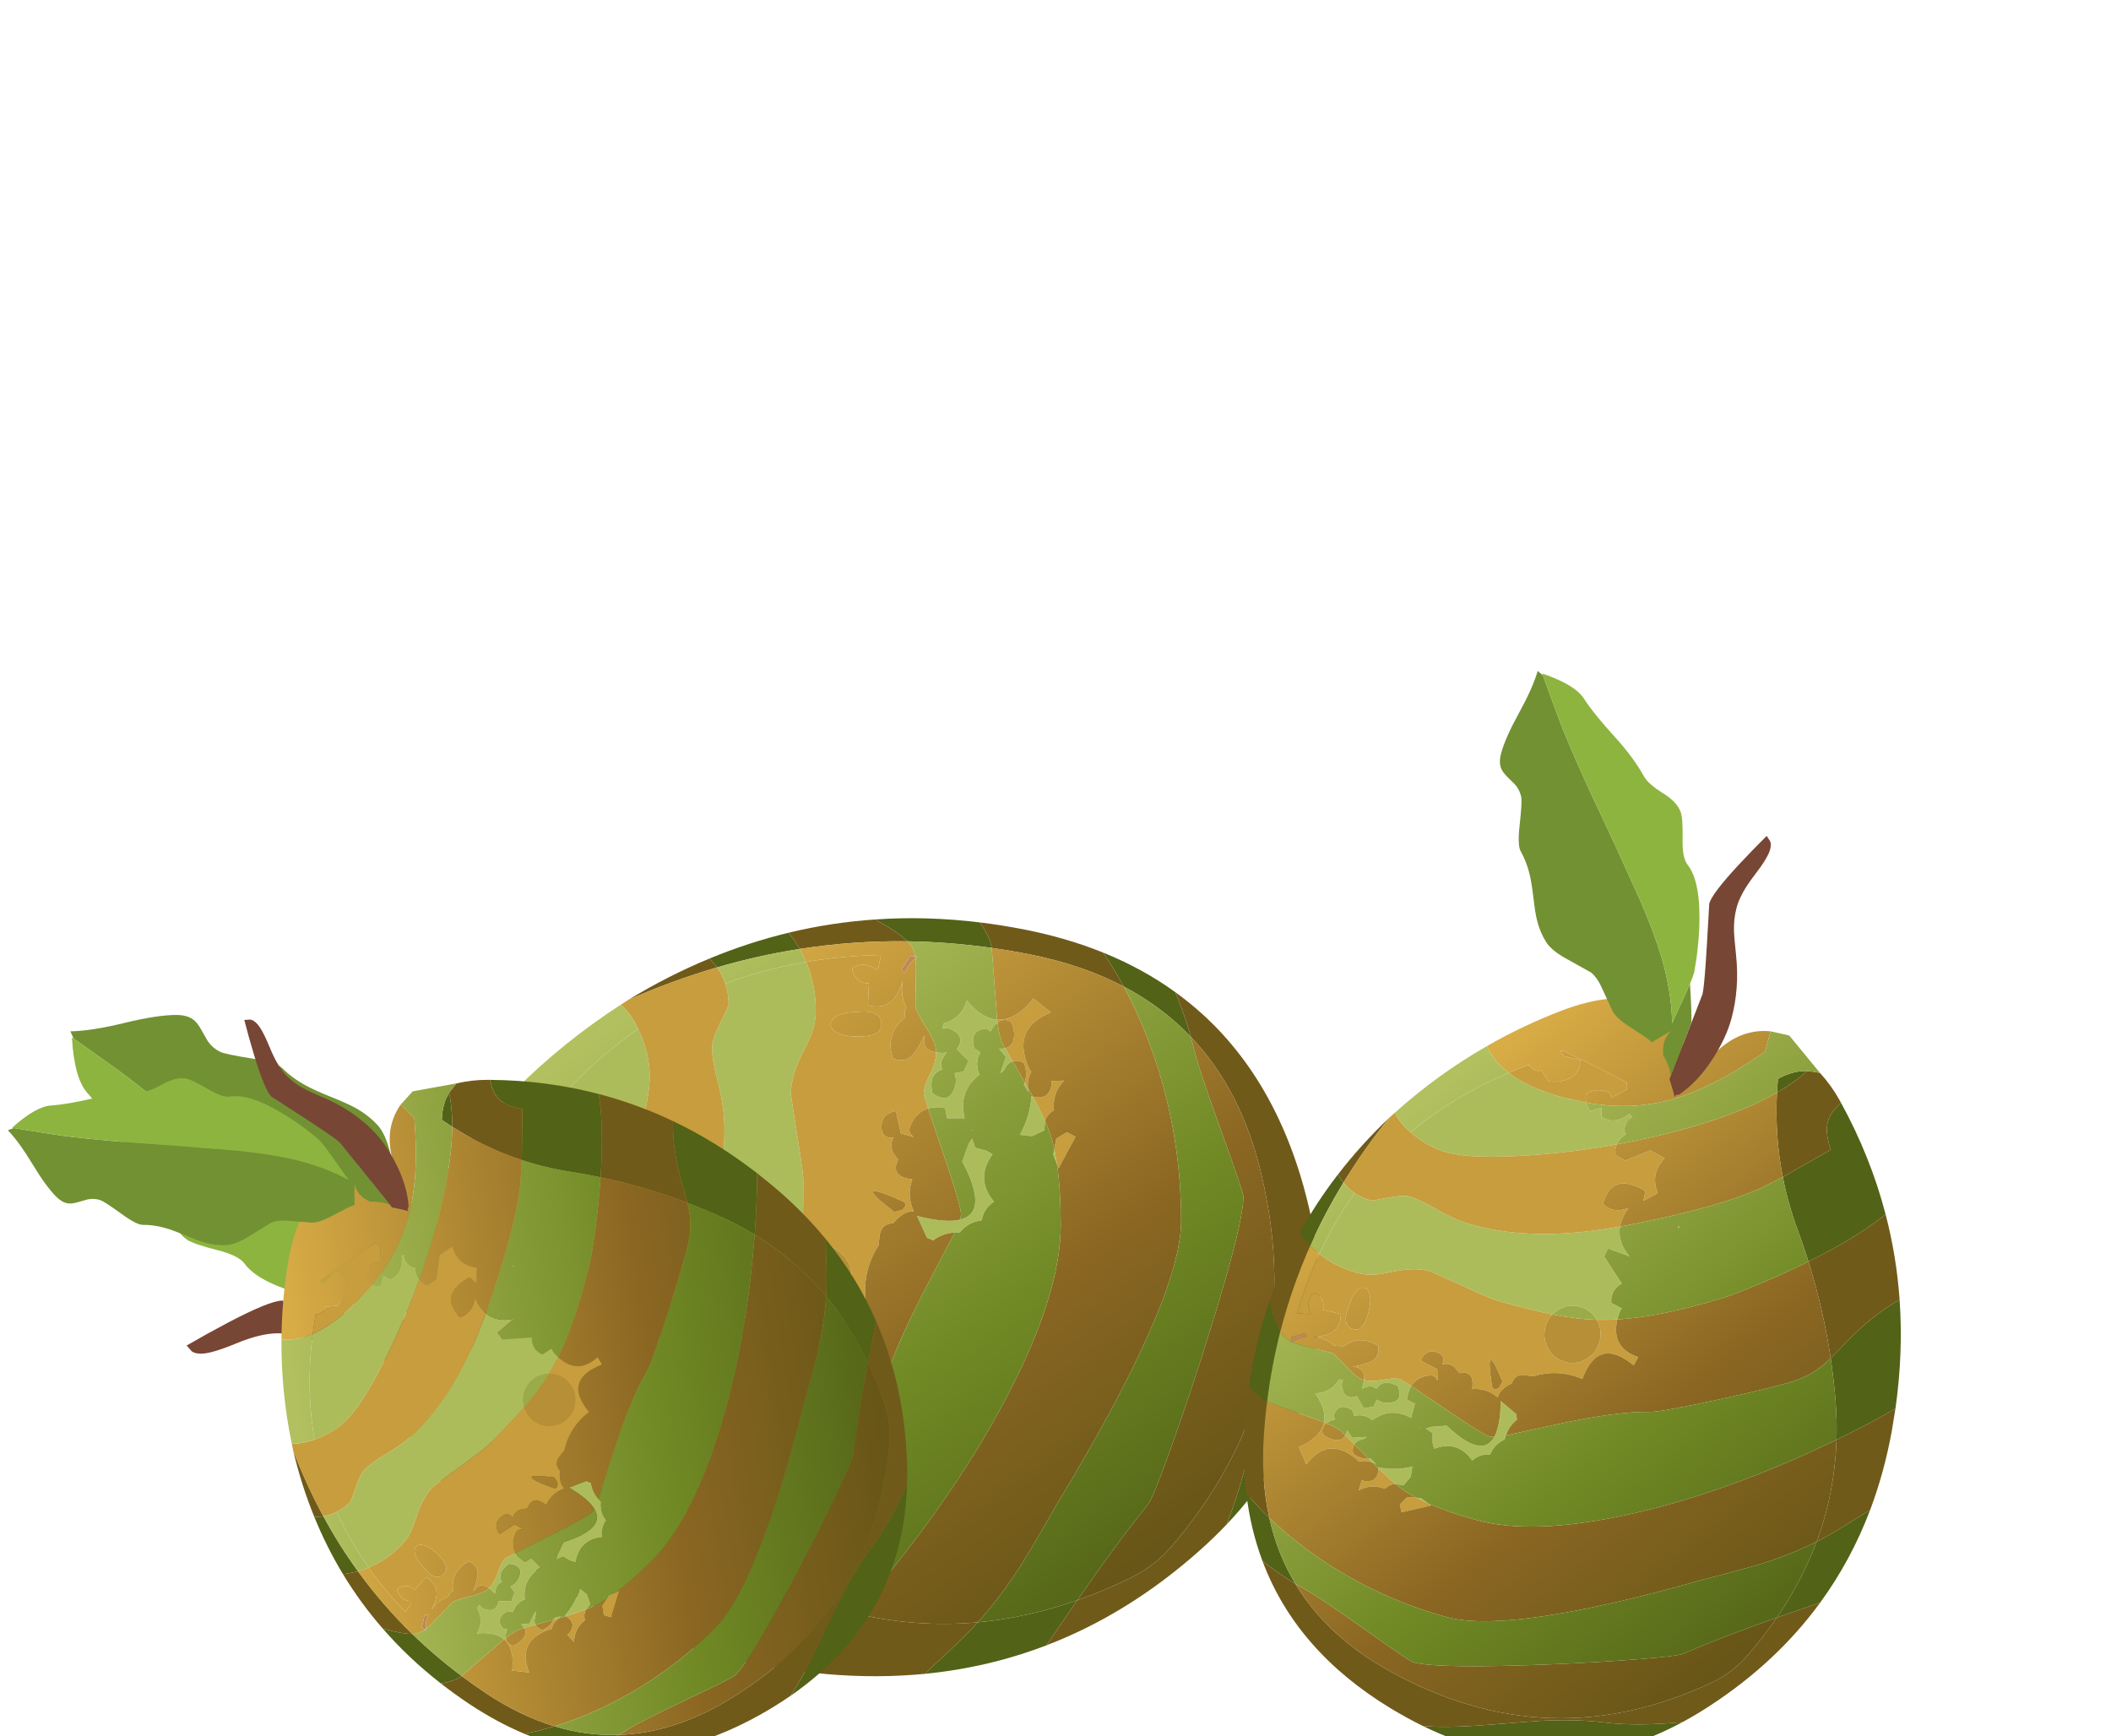 <?xml version="1.0" encoding="UTF-8" standalone="no"?>
<svg xmlns:xlink="http://www.w3.org/1999/xlink" height="49.35px" width="60.0px" xmlns="http://www.w3.org/2000/svg">
  <g transform="matrix(1.0, 0.0, 0.0, 1.0, 0.0, 0.0)">
    <use height="602.0" transform="matrix(0.0, 0.058, 0.059, 0.0, 2.0, 26.1)" width="371.45" xlink:href="#shape0"/>
    <use height="602.0" transform="matrix(0.032, -0.032, 0.032, 0.032, -1.55, 33.9)" width="371.45" xlink:href="#shape0"/>
    <use height="602.0" transform="matrix(0.047, 0.013, -0.013, 0.048, 41.1, 18.35)" width="371.45" xlink:href="#shape0"/>
  </g>
  <defs>
    <g id="shape0" transform="matrix(1.0, 0.0, 0.0, 1.0, 0.0, 0.0)">
      <path d="M267.95 179.4 Q262.85 187.35 254.3 195.8 L252.75 188.15 253.25 187.65 255.7 185.5 258.2 183.7 Q259.5 182.85 260.85 182.1 L263.5 180.75 266.35 179.8 267.95 179.4 M270.45 241.45 L293.35 219.1 Q290.25 214.95 288.65 210.65 287.35 207.1 287.35 204.1 287.35 200.15 289.55 195.75 L291.9 191.7 Q316.75 216.95 333.9 246.25 323.7 260.7 302.65 279.75 L297.75 284.1 Q292.65 276.25 287.1 268.65 277.55 255.55 270.45 241.45 M354.85 291.25 Q365.05 319.95 369.1 351.85 355.9 364.9 340.7 378.05 337.95 366.75 333.8 355.55 329.7 344.6 325.0 334.0 L330.85 323.75 Q336.75 313.05 342.0 306.05 347.6 298.45 354.85 291.25 M370.3 411.6 Q367.25 442.15 356.35 470.15 L341.7 480.0 334.25 485.05 Q342.8 461.0 345.05 437.15 352.6 430.45 359.35 423.1 L370.3 411.6 M297.05 557.05 Q235.9 614.05 151.75 598.75 L159.3 597.1 Q171.1 594.25 189.3 587.75 213.8 578.95 219.85 577.05 237.8 571.4 253.35 569.1 272.05 566.4 297.05 557.05 M36.2 532.25 Q24.65 516.55 16.8 497.45 24.65 502.8 33.5 507.5 43.4 526.0 58.15 539.8 48.1 537.05 36.2 532.25 M2.05 438.1 Q-1.15 412.45 0.6 387.75 L4.1 393.7 Q8.2 400.25 11.3 403.25 11.6 423.45 14.55 443.85 L11.35 443.1 Q6.6 441.3 2.05 438.1 M7.1 346.0 Q11.85 326.65 19.75 307.9 L23.35 311.05 24.1 311.55 Q18.2 331.35 15.05 351.35 L11.4 349.1 7.1 346.0" fill="#526217" fill-rule="evenodd" stroke="none"/>
      <path d="M275.45 178.4 Q283.9 183.65 290.75 190.55 L291.9 191.7 289.55 195.75 Q287.35 200.15 287.35 204.1 287.35 207.1 288.65 210.65 290.25 214.95 293.35 219.1 L270.45 241.45 Q259.55 219.85 254.3 195.8 262.85 187.35 267.95 179.4 L269.3 179.1 275.45 178.4 M333.9 246.25 Q346.45 267.65 354.85 291.25 347.6 298.45 342.0 306.05 336.75 313.05 330.85 323.75 L325.0 334.0 Q313.35 308.05 297.75 284.1 L302.65 279.75 Q323.7 260.7 333.9 246.25 M369.1 351.85 L370.45 364.65 Q372.55 388.85 370.3 411.6 L359.35 423.1 Q352.6 430.45 345.05 437.15 347.75 407.4 340.7 378.05 355.9 364.9 369.1 351.85 M356.35 470.15 Q341.1 509.3 310.45 543.35 303.9 550.65 297.05 557.05 272.05 566.4 253.35 569.1 237.8 571.4 219.85 577.05 213.8 578.95 189.3 587.75 171.1 594.25 159.3 597.1 L151.75 598.75 Q141.5 596.85 130.95 593.95 68.8 576.7 36.2 532.25 48.1 537.05 58.15 539.8 84.25 564.2 125.45 573.75 228.1 597.65 307.95 530.4 317.7 522.2 323.85 509.65 329.85 497.3 334.25 485.05 L341.7 480.0 356.35 470.15 M16.8 497.45 Q9.55 479.8 5.45 459.25 3.35 448.6 2.05 438.1 6.6 441.3 11.35 443.1 L14.55 443.85 Q15.9 453.4 17.9 463.05 23.0 487.9 33.5 507.5 24.65 502.8 16.8 497.45 M0.6 387.75 Q2.05 366.55 7.1 346.0 L11.4 349.1 15.05 351.35 Q10.95 377.1 11.3 403.25 8.2 400.25 4.1 393.7 L0.6 387.75 M19.75 307.9 Q28.1 288.0 40.05 268.7 30.45 290.0 24.1 311.55 L23.35 311.05 19.75 307.9" fill="#705a1a" fill-rule="evenodd" stroke="none"/>
      <path d="M147.7 428.6 Q149.45 421.6 145.9 407.85 L156.6 412.65 157.85 415.65 Q154.4 420.3 154.0 426.0 153.9 427.2 153.95 428.5 148.8 432.55 148.05 439.05 142.15 440.05 138.9 444.95 127.6 435.75 115.7 444.25 L113.95 441.35 112.5 435.95 108.0 434.35 110.8 432.65 119.2 429.65 Q144.2 442.75 147.7 428.6 M32.0 315.5 Q36.85 317.1 42.35 317.1 43.05 317.1 51.25 313.1 59.45 309.1 63.35 309.1 69.25 309.1 81.1 312.1 93.0 315.1 103.35 315.1 131.05 315.1 163.05 303.35 173.35 299.6 186.4 293.55 187.2 302.4 196.35 308.5 L182.95 307.45 182.1 312.5 196.1 324.7 Q190.7 329.8 193.1 336.9 L199.9 338.4 Q199.15 340.4 199.05 342.45 L199.05 345.15 Q193.55 347.0 188.4 348.25 L187.55 348.5 Q182.75 343.8 176.1 343.8 169.35 343.8 164.55 348.6 162.85 350.3 161.75 352.3 L160.1 352.4 Q149.45 353.1 128.35 353.1 124.75 353.1 106.25 350.1 L86.35 347.1 Q77.05 347.1 65.3 353.1 59.3 356.15 56.25 357.25 50.9 359.1 45.35 359.1 32.5 359.1 21.4 354.45 24.9 334.05 32.0 315.5 M172.05 248.75 Q148.85 259.7 125.15 267.9 92.8 279.1 77.35 279.1 66.0 279.1 54.25 273.55 70.05 250.95 92.8 231.9 L100.35 225.8 Q113.7 231.1 134.35 231.1 L148.55 230.45 Q149.8 232.7 151.95 234.45 L157.95 230.85 159.3 235.9 161.15 236.4 Q165.15 237.1 168.8 235.15 171.85 233.5 174.65 230.0 L176.6 231.65 Q175.3 232.4 174.65 233.85 L174.4 234.45 Q173.35 237.35 174.45 240.5 L175.75 241.6 Q174.9 242.5 174.2 243.5 172.45 246.05 172.05 248.75 M183.95 231.1 L183.85 231.05 183.95 230.95 183.95 231.1 M208.2 331.7 L208.2 331.8 208.1 331.85 208.2 331.7 M219.8 285.7 L218.95 284.45 219.65 284.45 219.8 285.7 M104.25 434.6 L103.8 434.75 103.55 434.5 104.25 434.6 M93.25 413.2 Q92.2 416.65 92.85 421.35 L98.0 422.35 98.0 430.8 Q84.75 427.65 76.55 438.0 L76.4 437.85 Q70.8 435.55 65.75 438.35 L63.9 435.6 63.15 435.3 Q54.55 433.1 54.05 441.5 L55.5 443.3 Q53.75 444.1 52.35 445.3 L51.05 446.65 49.7 446.45 Q49.15 439.1 40.35 431.85 49.15 429.35 51.55 420.65 L53.95 420.1 Q53.4 422.45 54.6 424.7 58.1 431.4 64.15 427.05 L69.95 432.7 75.2 430.3 75.95 425.9 Q79.45 427.2 82.8 426.05 91.8 423.2 85.55 415.1 L82.95 414.85 Q76.05 414.15 74.0 420.1 72.1 418.95 69.9 419.7 67.55 420.65 65.85 422.2 66.1 420.05 65.85 417.95 L65.75 417.1 Q70.75 417.0 76.4 414.1 82.3 411.1 86.35 411.1 L93.25 413.2 M63.7 450.4 Q64.0 449.05 63.9 447.35 L67.95 450.7 75.95 448.0 Q75.2 449.4 73.8 450.1 70.8 451.6 70.1 453.95 L63.7 450.4 M80.45 459.75 L81.5 459.35 85.25 461.55 83.05 461.25 80.45 459.75 M87.4 463.65 L87.2 463.0 Q97.35 462.3 106.15 457.4 L106.8 463.25 103.95 469.2 99.3 469.55 Q94.05 467.25 87.4 463.65 M113.05 474.0 L115.7 473.45 120.6 475.3 113.05 474.0 M18.7 406.95 L19.5 407.1 18.8 407.95 18.7 406.95" fill="#adbc5b" fill-rule="evenodd" stroke="none"/>
      <path d="M40.05 268.7 L42.35 265.2 Q46.3 269.65 53.3 273.1 L54.25 273.55 Q66.0 279.1 77.35 279.1 92.8 279.1 125.15 267.9 148.85 259.7 172.05 248.75 171.6 251.75 172.85 254.9 L179.35 256.4 191.75 247.05 201.15 249.05 Q195.15 259.7 202.5 269.35 L195.65 275.85 195.3 270.45 Q194.35 269.75 193.35 269.65 173.4 265.0 173.3 283.7 180.5 287.6 188.25 282.1 185.9 288.3 186.4 293.55 173.35 299.6 163.05 303.35 131.05 315.1 103.35 315.1 93.0 315.1 81.1 312.1 69.25 309.1 63.35 309.1 59.45 309.1 51.25 313.1 43.05 317.1 42.35 317.1 36.85 317.1 32.0 315.5 27.8 314.1 24.1 311.55 30.45 290.0 40.05 268.7 M199.05 345.15 Q199.65 361.8 216.55 362.65 L215.25 367.95 Q190.75 357.15 188.45 383.25 173.15 381.25 160.4 389.3 L155.1 389.9 Q149.85 390.75 149.4 396.4 L147.65 397.95 Q143.25 402.55 143.65 406.35 136.0 402.7 127.95 405.6 127.8 403.8 127.3 402.2 125.25 395.4 118.35 398.75 L115.75 396.85 Q111.65 394.15 107.5 396.5 108.05 391.6 103.7 390.85 95.75 389.9 94.55 397.75 L105.4 400.05 107.2 406.25 Q105.2 403.55 102.4 404.4 95.15 406.95 93.25 413.2 L86.35 411.1 Q82.3 411.1 76.4 414.1 70.75 417.0 65.75 417.1 64.55 409.85 57.3 411.5 61.6 409.6 65.5 407.0 71.5 402.95 68.65 396.2 56.45 392.3 48.6 402.15 L45.4 401.85 43.95 402.75 Q37.65 399.7 30.5 401.0 46.05 396.8 42.65 384.2 L31.9 384.7 Q32.0 381.7 30.1 379.45 27.8 376.8 24.6 376.7 23.8 377.2 23.45 378.25 21.4 384.1 25.45 388.25 L24.5 389.2 18.0 390.5 Q18.4 371.8 21.4 354.45 32.5 359.1 45.35 359.1 50.9 359.1 56.25 357.25 59.3 356.15 65.3 353.1 77.05 347.1 86.35 347.1 L106.25 350.1 Q124.75 353.1 128.35 353.1 149.45 353.1 160.1 352.4 L161.75 352.3 Q159.75 355.8 159.75 360.15 159.75 366.9 164.55 371.7 169.35 376.5 176.1 376.5 182.85 376.5 187.65 371.7 192.45 366.9 192.45 360.15 192.45 353.4 187.65 348.6 L187.55 348.5 188.4 348.25 Q193.55 347.0 199.05 345.15 M100.35 225.8 L110.25 218.45 Q112.15 219.8 114.4 220.35 116.5 220.8 118.15 219.4 L123.95 224.45 Q129.1 223.9 133.5 221.05 141.0 216.15 138.65 207.95 L128.8 208.2 126.05 205.8 Q127.05 205.35 127.95 205.5 149.95 209.1 168.3 213.2 L169.45 216.9 161.9 223.95 160.65 221.65 160.0 221.4 Q151.95 220.25 147.1 225.65 L147.35 227.45 Q147.75 229.05 148.55 230.45 L134.35 231.1 Q113.7 231.1 100.35 225.8 M142.95 400.7 L143.95 396.95 Q126.55 374.45 138.7 400.9 140.1 403.85 142.95 400.7 M113.05 474.0 L120.6 475.3 122.55 476.05 107.05 484.25 104.85 480.1 107.95 474.95 113.05 474.0 M87.4 463.65 Q94.05 467.25 99.3 469.55 96.1 470.55 94.05 473.85 85.65 472.9 79.55 478.75 L79.8 472.5 81.25 472.7 Q89.45 471.65 87.4 463.65 M56.1 369.45 Q54.4 366.25 51.95 366.25 49.5 366.2 47.85 369.4 45.95 373.0 45.95 379.2 45.45 382.35 45.95 385.15 46.95 390.7 51.95 390.7 55.55 390.7 56.9 387.15 57.95 384.55 57.95 378.95 57.95 373.0 56.1 369.45 M49.7 446.45 L51.05 446.65 Q48.7 449.6 50.85 453.35 53.4 454.5 56.3 454.65 62.55 454.9 63.7 450.4 L70.1 453.95 Q69.35 456.25 70.85 459.35 75.75 461.25 80.45 459.75 L83.05 461.25 Q78.9 460.9 75.3 462.9 74.15 462.0 72.85 461.5 53.8 453.45 46.15 472.35 L39.3 463.8 40.65 463.0 Q50.3 454.7 49.7 446.45" fill="#c79d3d" fill-rule="evenodd" stroke="none"/>
      <path d="M18.7 406.95 L18.45 404.45 Q22.2 402.5 25.2 400.3 L27.05 401.9 Q24.05 403.0 21.6 405.05 L19.5 407.1 18.7 406.95" fill="#bd8959" fill-rule="evenodd" stroke="none"/>
      <path d="M254.3 195.8 Q259.55 219.85 270.45 241.45 L259.2 251.4 Q242.7 264.6 211.35 281.1 197.8 288.2 186.4 293.55 185.9 288.3 188.25 282.1 180.5 287.6 173.3 283.7 173.4 265.0 193.35 269.65 194.35 269.75 195.3 270.45 L195.65 275.85 202.5 269.35 Q195.15 259.7 201.15 249.05 L191.75 247.05 179.35 256.4 172.85 254.9 Q171.6 251.75 172.05 248.75 181.75 244.15 191.35 239.1 228.3 219.6 250.05 199.8 L254.3 195.8 M84.65 213.8 Q101.05 197.7 119.95 184.0 178.75 141.35 204.35 202.55 208.4 190.25 215.9 179.65 225.8 165.7 241.35 163.05 L241.35 175.1 Q216.1 204.85 192.9 217.45 173.3 228.1 148.55 230.45 147.75 229.05 147.35 227.45 L147.1 225.65 Q151.95 220.25 160.0 221.4 L160.65 221.65 161.9 223.95 169.45 216.9 168.3 213.2 Q149.95 209.1 127.95 205.5 127.05 205.35 126.05 205.8 L128.8 208.2 138.65 207.95 Q141.0 216.15 133.5 221.05 129.1 223.9 123.95 224.45 L118.15 219.4 Q116.5 220.8 114.4 220.35 112.15 219.8 110.25 218.45 L100.35 225.8 Q95.35 223.8 91.35 221.1 87.35 218.35 84.35 214.85 L84.65 213.8 M325.0 334.0 L322.0 338.6 Q316.65 346.05 309.35 351.1 299.85 357.55 268.55 373.65 237.1 389.8 231.35 391.1 212.6 395.8 178.9 413.2 L157.4 424.3 154.0 426.0 Q154.4 420.3 157.85 415.65 L156.6 412.65 145.9 407.85 Q149.45 421.6 147.7 428.6 L145.35 429.1 Q140.9 429.1 114.15 420.1 L93.25 413.2 Q95.15 406.95 102.4 404.4 105.2 403.55 107.2 406.25 L105.4 400.05 94.55 397.75 Q95.75 389.9 103.7 390.85 108.05 391.6 107.5 396.5 111.65 394.15 115.75 396.85 L118.35 398.75 Q125.25 395.4 127.3 402.2 127.8 403.8 127.95 405.6 136.0 402.7 143.65 406.35 143.25 402.55 147.65 397.95 L149.4 396.4 Q149.85 390.75 155.1 389.9 L160.4 389.3 Q173.15 381.25 188.45 383.25 190.75 357.15 215.25 367.95 L216.55 362.65 Q199.65 361.8 199.05 345.15 223.5 336.9 255.35 317.1 260.75 313.7 272.8 304.5 286.2 294.25 297.75 284.1 313.35 308.05 325.0 334.0 M15.05 351.35 Q18.15 353.1 21.4 354.45 18.4 371.8 18.0 390.5 L24.5 389.2 25.45 388.25 Q21.4 384.1 23.45 378.25 23.8 377.2 24.6 376.7 27.8 376.8 30.1 379.45 32.0 381.7 31.9 384.7 L42.65 384.2 Q46.05 396.8 30.5 401.0 37.65 399.7 43.95 402.75 L45.4 401.85 48.6 402.15 Q56.45 392.3 68.65 396.2 71.5 402.95 65.5 407.0 61.6 409.6 57.3 411.5 64.55 409.85 65.75 417.1 L65.35 417.1 Q61.35 417.1 53.25 412.1 45.1 407.1 43.35 407.1 L23.5 407.4 19.5 407.1 21.6 405.05 Q24.05 403.0 27.05 401.9 L25.2 400.3 Q22.2 402.5 18.45 404.45 L18.7 406.95 Q15.2 406.3 13.0 404.7 L11.3 403.25 Q10.95 377.1 15.05 351.35 M142.95 400.7 Q140.1 403.85 138.7 400.9 126.55 374.45 143.95 396.95 L142.95 400.7 M51.05 446.65 Q58.55 447.55 61.35 449.1 L63.7 450.4 Q62.55 454.9 56.3 454.65 53.4 454.5 50.85 453.35 48.7 449.6 51.05 446.65 M70.1 453.95 L80.45 459.75 Q75.75 461.25 70.85 459.35 69.35 456.25 70.1 453.95 M83.05 461.25 L85.55 462.65 87.4 463.65 Q89.45 471.65 81.25 472.7 L79.8 472.5 79.55 478.75 Q85.65 472.9 94.05 473.85 96.1 470.55 99.3 469.55 L103.5 471.25 Q107.7 472.8 113.05 474.0 L107.95 474.95 104.85 480.1 107.05 484.25 122.55 476.05 120.6 475.3 Q133.1 477.1 150.35 477.1 184.2 477.1 234.5 451.15 280.4 427.5 327.4 389.15 L340.7 378.05 Q347.75 407.4 345.05 437.15 334.45 446.45 322.3 454.55 312.55 461.1 287.35 475.1 256.5 493.6 228.45 507.75 174.1 535.1 148.35 535.1 101.95 535.1 59.25 519.05 45.45 513.85 33.5 507.5 23.0 487.9 17.9 463.05 15.9 453.4 14.55 443.85 L36.0 445.45 49.7 446.45 Q50.3 454.7 40.65 463.0 L39.3 463.8 46.15 472.35 Q53.8 453.45 72.85 461.5 74.15 462.0 75.3 462.9 78.9 460.9 83.05 461.25 M56.1 369.45 Q57.95 373.0 57.95 378.95 57.95 384.55 56.9 387.15 55.55 390.7 51.95 390.7 46.95 390.7 45.95 385.15 45.45 382.35 45.95 379.2 45.95 373.0 47.85 369.4 49.5 366.2 51.95 366.25 54.4 366.25 56.1 369.45 M58.15 539.8 L63.35 541.1 Q73.45 543.4 105.1 554.7 134.25 565.1 136.35 565.1 151.45 565.1 217.4 544.25 243.25 536.05 263.8 528.7 284.65 521.25 287.35 519.1 305.1 504.9 334.25 485.05 329.85 497.3 323.85 509.65 317.7 522.2 307.95 530.4 228.1 597.65 125.45 573.75 84.25 564.2 58.15 539.8" fill="url(#gradient0)" fill-rule="evenodd" stroke="none"/>
      <path d="M275.45 178.4 L269.3 179.1 267.95 179.4 266.35 179.8 263.5 180.75 260.85 182.1 Q259.5 182.85 258.2 183.7 L255.7 185.5 253.25 187.65 252.75 188.15 254.3 195.8 250.05 199.8 Q228.3 219.6 191.35 239.1 181.75 244.15 172.05 248.75 172.45 246.05 174.2 243.5 174.9 242.5 175.75 241.6 L174.45 240.5 Q173.35 237.35 174.4 234.45 L174.65 233.85 Q175.3 232.4 176.6 231.65 L174.65 230.0 Q171.85 233.5 168.8 235.15 165.15 237.1 161.15 236.4 L159.3 235.9 157.95 230.85 151.95 234.45 Q149.8 232.7 148.55 230.45 173.3 228.1 192.9 217.45 216.1 204.85 241.35 175.1 L241.35 163.05 252.5 162.5 275.45 178.4 M42.35 265.2 Q60.65 237.4 84.0 214.45 L84.65 213.8 84.35 214.85 Q87.35 218.35 91.35 221.1 95.35 223.8 100.35 225.8 L92.8 231.9 Q70.05 250.95 54.25 273.55 L53.3 273.1 Q46.3 269.65 42.35 265.2 M186.4 293.55 Q197.8 288.2 211.35 281.1 242.7 264.6 259.2 251.4 L270.45 241.45 Q277.55 255.55 287.1 268.65 292.65 276.25 297.75 284.1 286.2 294.25 272.8 304.5 260.75 313.7 255.35 317.1 223.5 336.9 199.05 345.15 L199.05 342.45 Q199.15 340.4 199.9 338.4 L193.1 336.9 Q190.7 329.8 196.1 324.7 L182.1 312.5 182.95 307.45 196.35 308.5 Q187.2 302.4 186.4 293.55 M154.0 426.0 L157.4 424.3 178.9 413.2 Q212.6 395.8 231.35 391.1 237.1 389.8 268.55 373.65 299.85 357.55 309.35 351.1 316.65 346.05 322.0 338.6 L325.0 334.0 Q329.7 344.6 333.8 355.55 337.95 366.75 340.7 378.05 L327.4 389.15 Q280.4 427.5 234.5 451.15 184.2 477.1 150.35 477.1 133.1 477.1 120.6 475.3 L115.7 473.45 113.05 474.0 Q107.7 472.8 103.5 471.25 L99.3 469.55 103.95 469.2 106.8 463.25 106.15 457.4 Q97.35 462.3 87.2 463.0 L87.4 463.65 85.55 462.65 83.05 461.25 85.25 461.55 81.5 459.35 80.45 459.75 70.1 453.95 Q70.8 451.6 73.8 450.1 75.2 449.4 75.95 448.0 L67.95 450.7 63.9 447.35 Q64.0 449.05 63.7 450.4 L61.35 449.1 Q58.55 447.55 51.05 446.65 L52.35 445.3 Q53.75 444.1 55.5 443.3 L54.05 441.5 Q54.55 433.1 63.15 435.3 L63.9 435.6 65.75 438.35 Q70.8 435.55 76.4 437.85 L76.55 438.0 Q84.75 427.65 98.0 430.8 L98.0 422.35 92.85 421.35 Q92.2 416.65 93.25 413.2 L114.15 420.1 Q140.9 429.1 145.35 429.1 L147.7 428.6 Q144.2 442.75 119.2 429.65 L110.8 432.65 108.0 434.35 112.5 435.95 113.95 441.35 115.7 444.25 Q127.6 435.75 138.9 444.95 142.15 440.05 148.05 439.05 148.8 432.55 153.95 428.5 153.9 427.2 154.0 426.0 M32.0 315.5 Q24.9 334.05 21.4 354.45 18.15 353.1 15.05 351.35 18.2 331.35 24.1 311.55 27.8 314.1 32.0 315.5 M11.3 403.25 L13.0 404.7 Q15.2 406.3 18.7 406.95 L18.8 407.95 19.5 407.1 23.5 407.4 43.35 407.1 Q45.1 407.1 53.25 412.1 61.35 417.1 65.35 417.1 L65.75 417.1 65.85 417.95 Q66.1 420.05 65.85 422.2 67.55 420.65 69.9 419.7 72.1 418.95 74.0 420.1 76.05 414.15 82.95 414.85 L85.55 415.1 Q91.8 423.2 82.8 426.05 79.45 427.2 75.95 425.9 L75.2 430.3 69.95 432.7 64.15 427.05 Q58.1 431.4 54.6 424.7 53.4 422.45 53.95 420.1 L51.55 420.65 Q49.15 429.35 40.35 431.85 49.15 439.1 49.7 446.45 L36.0 445.45 14.55 443.85 Q11.6 423.45 11.3 403.25 M183.95 231.1 L183.95 230.95 183.85 231.05 183.95 231.1 M219.8 285.7 L219.65 284.45 218.95 284.45 219.8 285.7 M208.2 331.7 L208.1 331.85 208.2 331.8 208.2 331.7 M104.25 434.6 L103.55 434.5 103.8 434.75 104.25 434.6 M33.5 507.5 Q45.45 513.85 59.25 519.05 101.95 535.1 148.35 535.1 174.1 535.1 228.45 507.75 256.5 493.6 287.35 475.1 312.55 461.1 322.3 454.55 334.45 446.45 345.05 437.15 342.8 461.0 334.25 485.05 305.1 504.9 287.35 519.1 284.65 521.25 263.8 528.7 243.25 536.05 217.4 544.25 151.45 565.1 136.35 565.1 134.25 565.1 105.1 554.7 73.45 543.4 63.35 541.1 L58.15 539.8 Q43.4 526.0 33.5 507.5" fill="url(#gradient1)" fill-rule="evenodd" stroke="none"/>
      <path d="M187.55 348.5 L187.65 348.6 Q192.45 353.4 192.45 360.15 192.45 366.9 187.65 371.7 182.85 376.5 176.1 376.5 169.35 376.5 164.55 371.7 159.75 366.9 159.75 360.15 159.75 355.8 161.75 352.3 175.7 351.25 187.55 348.5" fill="#b78f36" fill-rule="evenodd" stroke="none"/>
      <path d="M161.75 352.3 Q162.85 350.3 164.55 348.6 169.35 343.8 176.1 343.8 182.75 343.8 187.55 348.5 175.7 351.25 161.75 352.3" fill="#9aac4a" fill-rule="evenodd" stroke="none"/>
      <path d="M192.0 202.6 L194.4 180.45 195.4 171.6 197.4 153.0 Q197.4 150.0 194.5 135.45 L192.4 125.35 187.4 102.0 Q187.4 96.1 198.2 75.9 203.65 65.75 209.4 56.0 L212.15 58.4 Q213.4 59.85 213.4 63.0 213.4 67.95 208.4 79.8 203.4 91.7 203.4 100.0 203.4 106.7 205.6 113.75 206.35 116.25 210.4 126.5 217.4 144.25 217.4 162.0 217.4 173.55 213.0 187.0 207.95 202.4 199.4 212.0 L198.4 212.25 Q197.4 212.75 197.4 214.0 195.95 211.0 192.1 205.3 L191.8 204.85 192.0 202.6" fill="#774635" fill-rule="evenodd" stroke="none"/>
      <path d="M59.0 1.6 L66.65 12.2 Q75.75 24.95 81.4 32.0 92.0 45.35 103.5 58.75 L125.4 84.0 148.35 111.15 Q160.65 126.2 168.3 138.25 179.45 155.8 184.75 173.55 185.4 169.0 186.4 163.7 L188.8 149.2 Q193.9 163.9 195.4 170.0 L195.4 171.6 194.4 180.45 192.0 202.6 Q190.8 200.1 189.3 197.9 187.3 195.1 184.7 192.75 183.75 190.4 183.4 188.3 182.75 184.55 183.8 181.3 184.35 179.6 185.4 178.0 L184.0 179.3 180.85 182.45 176.25 187.15 Q174.15 186.15 171.8 185.3 L159.15 181.3 Q152.4 179.0 149.4 176.0 L140.1 165.15 Q135.95 160.05 131.4 158.0 L116.8 154.5 Q105.95 152.15 101.4 148.0 96.55 143.65 93.0 137.4 90.85 133.6 87.6 125.65 84.25 117.5 82.05 113.6 78.4 106.9 73.4 102.0 70.6 99.35 68.75 87.55 66.65 74.45 65.4 72.0 63.65 68.55 60.25 66.2 L54.35 62.9 Q50.95 61.05 49.45 58.9 47.4 55.95 47.4 51.0 47.4 41.8 51.3 26.05 55.15 10.55 55.4 0.65 L55.4 0.0 57.0 0.7 59.0 1.6" fill="#729133" fill-rule="evenodd" stroke="none"/>
      <path d="M188.8 149.2 L186.4 163.7 Q185.4 169.0 184.75 173.55 179.45 155.8 168.3 138.25 160.65 126.2 148.35 111.15 L125.4 84.0 103.5 58.75 Q92.0 45.35 81.4 32.0 75.75 24.95 66.65 12.2 L59.0 1.6 58.45 0.75 Q78.15 1.85 85.4 8.0 93.5 15.1 108.8 24.55 122.3 32.9 131.4 42.0 134.9 45.5 144.8 48.35 153.8 50.95 157.4 56.0 159.65 59.1 162.65 70.85 165.25 81.1 169.4 84.0 179.6 91.55 185.5 117.05 187.35 125.15 188.55 134.1 L189.4 142.0 Q189.4 144.55 188.8 149.2" fill="#8db43f" fill-rule="evenodd" stroke="none"/>
    </g>
    <linearGradient gradientTransform="matrix(0.187, 0.137, -0.15, 0.205, 114.8, 497.85)" gradientUnits="userSpaceOnUse" id="gradient0" spreadMethod="pad" x1="-819.2" x2="819.2">
      <stop offset="0.0" stop-color="#d9ad46"/>
      <stop offset="0.596" stop-color="#8a6622"/>
      <stop offset="1.0" stop-color="#635416"/>
    </linearGradient>
    <linearGradient gradientTransform="matrix(0.187, 0.137, -0.15, 0.205, 114.8, 497.85)" gradientUnits="userSpaceOnUse" id="gradient1" spreadMethod="pad" x1="-819.2" x2="819.2">
      <stop offset="0.0" stop-color="#b2c05f"/>
      <stop offset="0.596" stop-color="#708924"/>
      <stop offset="1.0" stop-color="#526217"/>
    </linearGradient>
  </defs>
</svg>
